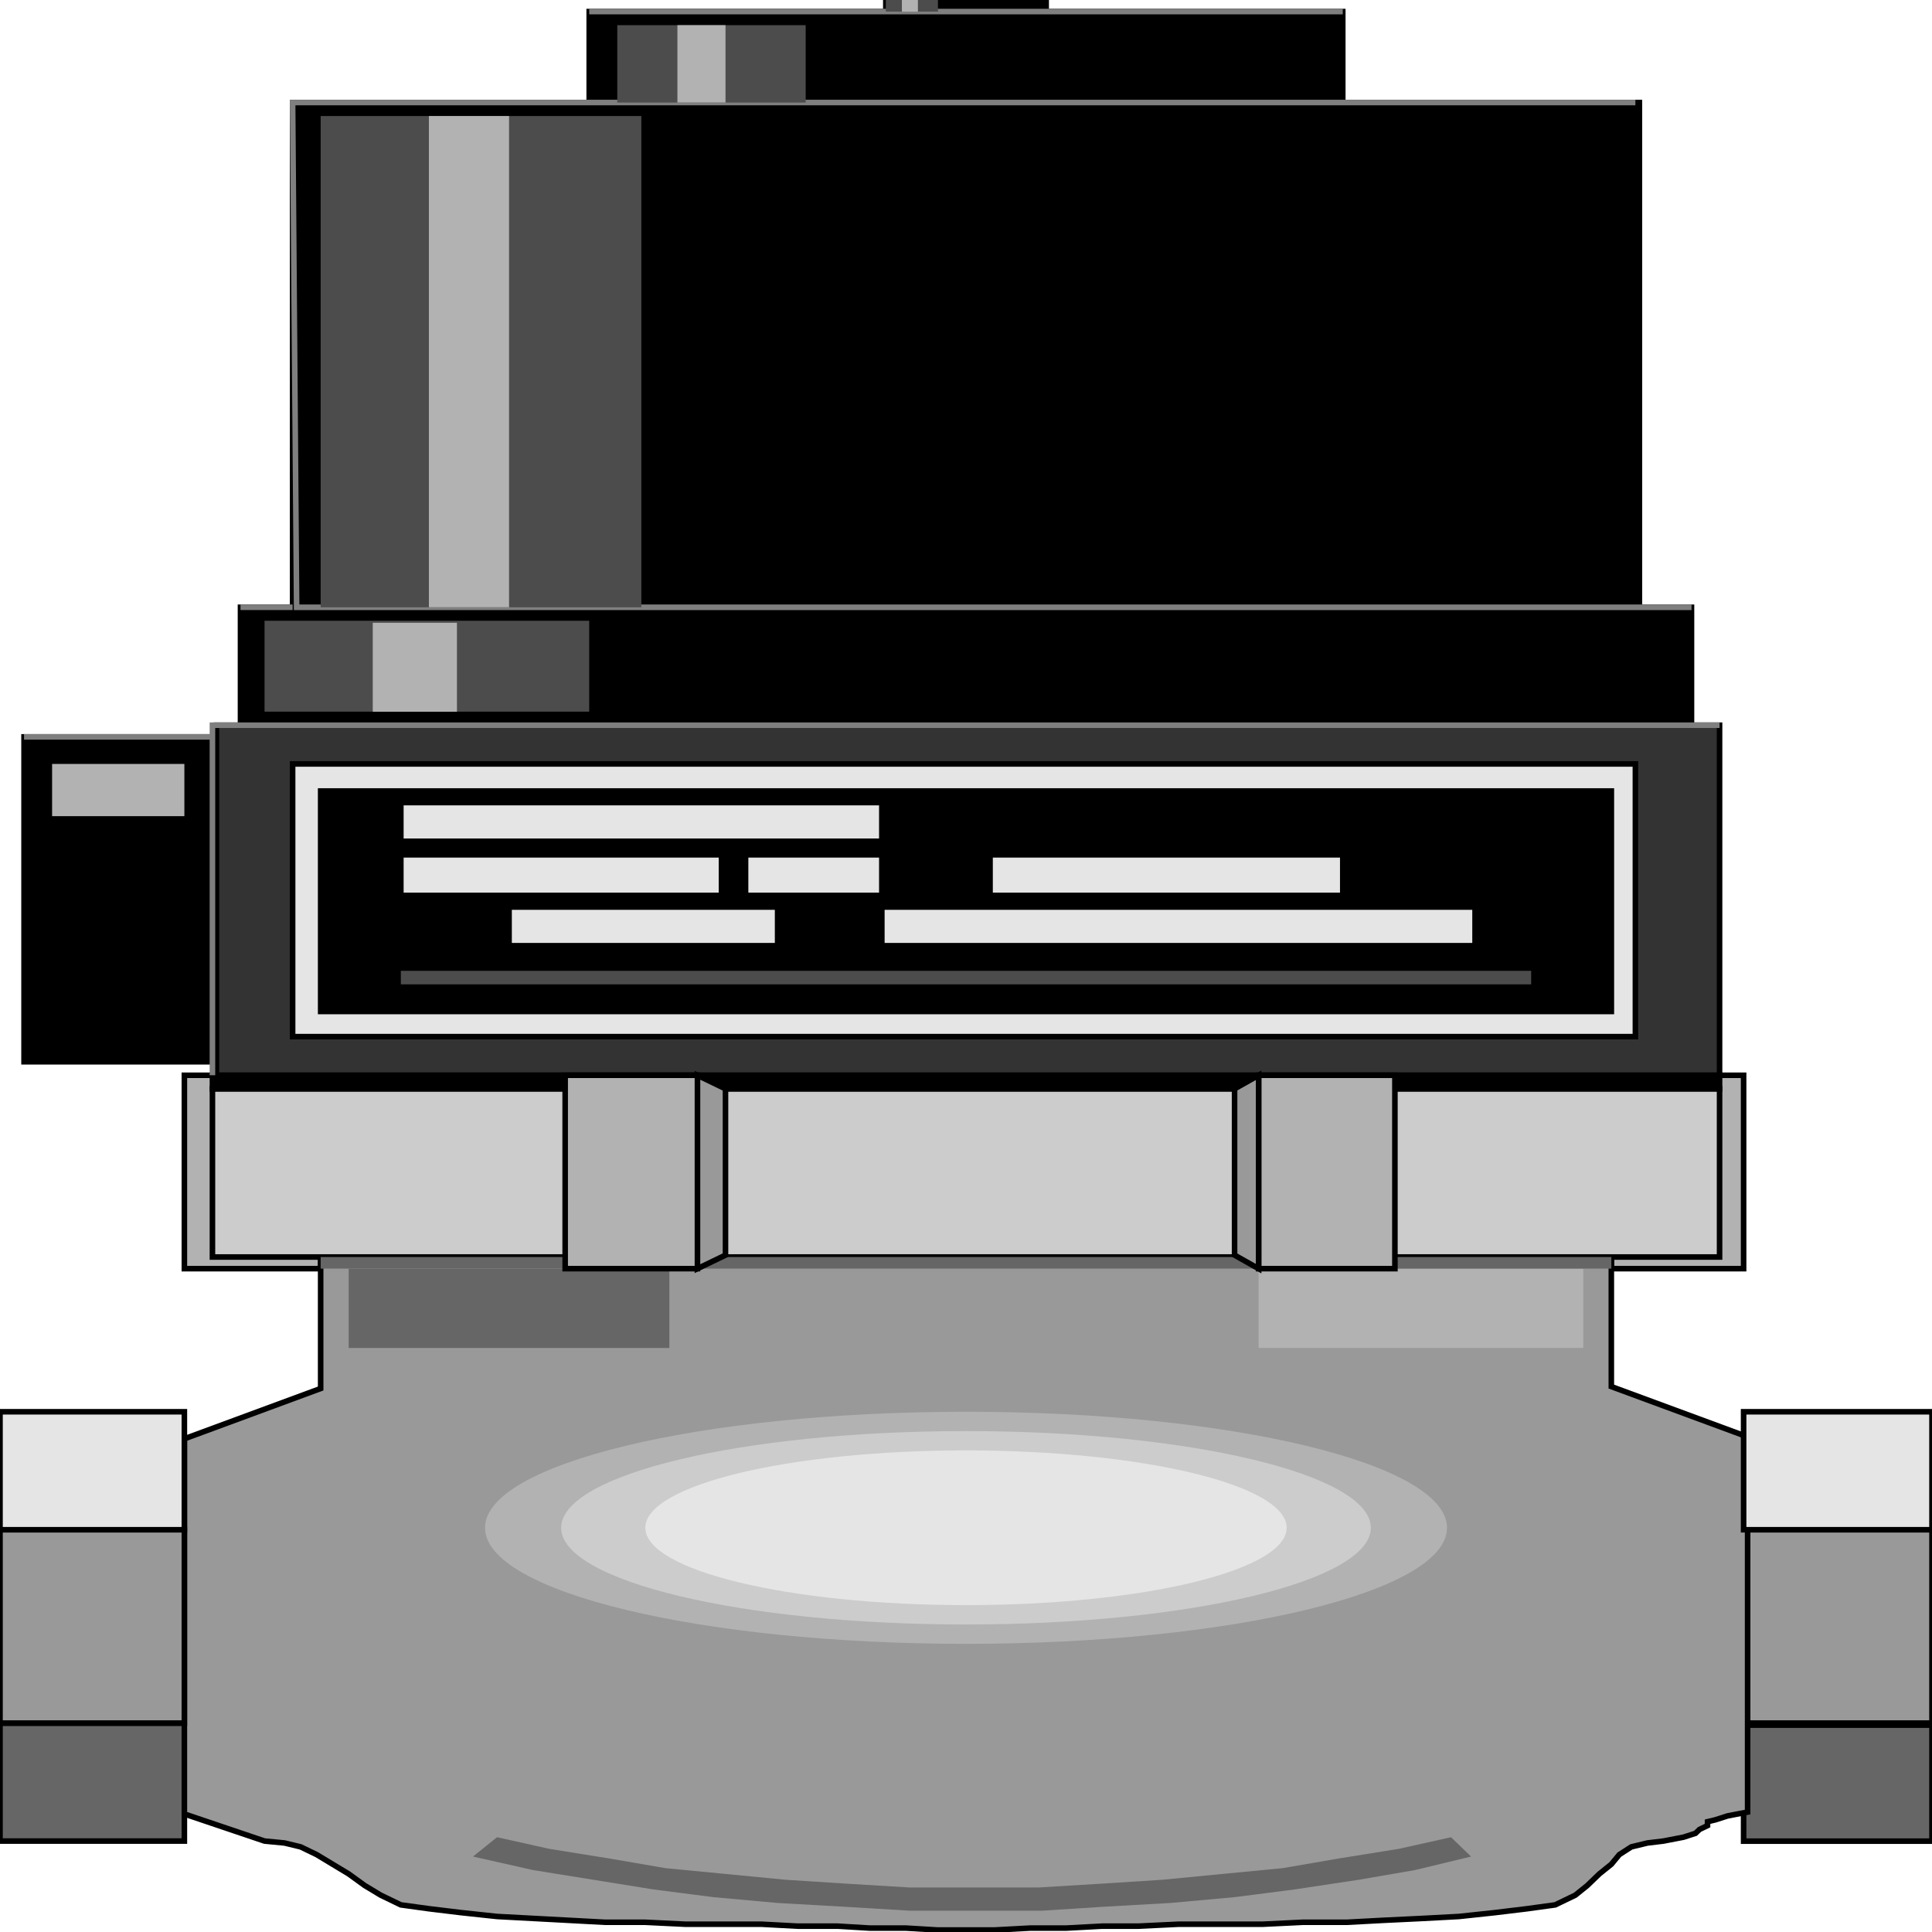 <svg width="150" height="150" viewBox="0 0 150 150" fill="none" xmlns="http://www.w3.org/2000/svg">
<g clip-path="url(#clip0_2122_158703)">
<path d="M68.775 0H81.224V0.901H68.775V0Z" fill="black" stroke="black" stroke-width="0.432"/>
<path d="M45.746 7.955H104.252V0.898H45.746V7.955Z" fill="black" stroke="black" stroke-width="0.432"/>
<path d="M22.719 47.15H127.283V7.961H22.719V47.15Z" fill="black" stroke="black" stroke-width="0.432"/>
<path d="M18.672 56.308H131.327V47.148H18.672V56.308Z" fill="black" stroke="black" stroke-width="0.432"/>
<path d="M16.494 82.436H1.867V57.211H16.494V82.436Z" fill="black" stroke="black" stroke-width="0.432"/>
<path d="M125.104 98.499H135.373V83.484H125.104V98.499Z" fill="#B2B2B2" stroke="black" stroke-width="0.432"/>
<path d="M14.315 98.499H24.895V83.484H14.315V98.499Z" fill="#B2B2B2" stroke="black" stroke-width="0.432"/>
<path d="M0 133.781H14.315V142.94H0V133.781Z" fill="#666666" stroke="black" stroke-width="0.432"/>
<path d="M135.373 133.938H150V142.947H135.373V133.938Z" fill="#666666" stroke="black" stroke-width="0.432"/>
<path d="M135.373 133.781V118.766H150V133.781H135.373Z" fill="#999999" stroke="black" stroke-width="0.432"/>
<path d="M129.148 142.939L127.904 143.089L126.659 143.39L125.725 143.99L125.103 144.741L124.169 145.492L123.236 146.393L122.302 147.143L120.746 147.894L118.568 148.194L116.078 148.495L113.277 148.795L110.476 148.945L107.364 149.095L104.563 149.245H101.14L98.028 149.396H94.916H91.493L88.381 149.546H85.58L82.779 149.696H79.978L77.177 149.846H74.999H72.821L70.331 149.696H67.53L65.041 149.546H61.929L59.128 149.396H56.327H53.215L50.103 149.245H46.991L44.19 149.095L41.389 148.945L38.588 148.795L35.788 148.495L33.298 148.194L31.119 147.894L29.563 147.143L28.319 146.393L27.074 145.492L25.829 144.741L24.584 143.99L23.339 143.39L22.095 143.089L20.538 142.939L14.315 140.837V111.708L24.895 107.804V97.594H125.103V107.654L135.684 111.558V140.687L134.128 140.987L133.194 141.287L132.572 141.438V141.738L131.949 142.038L131.638 142.338L130.704 142.639L129.148 142.939Z" fill="#999999" stroke="black" stroke-width="0.432"/>
<path d="M0 133.781V118.766H14.315V133.781H0Z" fill="#999999" stroke="black" stroke-width="0.432"/>
<path d="M135.373 109.609H150V118.769H135.373V109.609Z" fill="#E5E5E5" stroke="black" stroke-width="0.432"/>
<path d="M0 109.609H14.315V118.769H0V109.609Z" fill="#E5E5E5" stroke="black" stroke-width="0.432"/>
<path d="M27.074 104.656H51.971V98.5H27.074V104.656Z" fill="#666666"/>
<path d="M97.719 104.656H122.926V98.5H97.719V104.656Z" fill="#B2B2B2"/>
<path d="M16.494 97.594H133.507V84.531H16.494V97.594Z" fill="#CCCCCC" stroke="black" stroke-width="0.432"/>
<path d="M16.805 83.482H133.506V56.305H16.805V83.482Z" fill="#333333" stroke="black" stroke-width="0.432"/>
<path d="M22.719 59.312H126.972V80.484H22.719V59.312Z" fill="#E5E5E5" stroke="black" stroke-width="0.432"/>
<path d="M24.896 61.414H125.104V78.531H24.896V61.414Z" fill="black" stroke="black" stroke-width="0.432"/>
<path d="M76.867 66.367H104.253V69.52H76.867V66.367Z" fill="#E5E5E5" stroke="black" stroke-width="0.432"/>
<path d="M68.465 70.422H114.523V73.425H68.465V70.422Z" fill="#E5E5E5" stroke="black" stroke-width="0.432"/>
<path d="M39.523 70.422H60.374V73.425H39.523V70.422Z" fill="#E5E5E5" stroke="black" stroke-width="0.432"/>
<path d="M57.885 66.367H68.466V69.52H57.885V66.367Z" fill="#E5E5E5" stroke="black" stroke-width="0.432"/>
<path d="M31.121 66.367H56.017V69.52H31.121V66.367Z" fill="#E5E5E5" stroke="black" stroke-width="0.432"/>
<path d="M31.121 62.312H68.466V65.316H31.121V62.312Z" fill="#E5E5E5" stroke="black" stroke-width="0.432"/>
<path d="M16.494 83.484H133.507V84.535H16.494V83.484Z" fill="black" stroke="black" stroke-width="0.432"/>
<path d="M24.896 97.594H125.104V98.495H24.896V97.594Z" fill="#666666"/>
<path d="M54.148 83.484L56.327 84.535V97.448L54.148 98.499V83.484Z" fill="#999999" stroke="black" stroke-width="0.432"/>
<path d="M108.3 98.499H97.719V83.484H108.3V98.499Z" fill="#B2B2B2" stroke="black" stroke-width="0.432"/>
<path d="M43.879 98.499H54.149V83.484H43.879V98.499Z" fill="#B2B2B2" stroke="black" stroke-width="0.432"/>
<path d="M97.719 83.484L95.852 84.535V97.448L97.719 98.499V83.484Z" fill="#999999" stroke="black" stroke-width="0.432"/>
<path d="M45.746 0.898H104.252" stroke="#7F7F7F" stroke-width="0.432"/>
<path d="M126.972 7.961H22.719L23.03 47.15H131.329" stroke="#7F7F7F" stroke-width="0.432"/>
<path d="M22.718 47.148H18.672" stroke="#7F7F7F" stroke-width="0.432"/>
<path d="M16.494 57.211H1.867" stroke="#7F7F7F" stroke-width="0.432"/>
<path d="M16.494 83.482V56.305H133.507" stroke="#7F7F7F" stroke-width="0.432"/>
<path d="M68.775 0H72.821V0.901H68.775V0Z" fill="#4C4C4C"/>
<path d="M47.926 1.953H62.552V7.959H47.926V1.953Z" fill="#4C4C4C"/>
<path d="M24.896 9.008H49.793V47.146H24.896V9.008Z" fill="#4C4C4C"/>
<path d="M31.121 75.375H118.88V76.426H31.121V75.375Z" fill="#4C4C4C"/>
<path d="M20.539 48.195H45.746V55.252H20.539V48.195Z" fill="#4C4C4C"/>
<path d="M4.045 59.312H14.315V63.367H4.045V59.312Z" fill="#B2B2B2"/>
<path d="M28.941 55.258H35.477V48.352H28.941V55.258Z" fill="#B2B2B2"/>
<path d="M33.299 47.146H39.523V9.008H33.299V47.146Z" fill="#B2B2B2"/>
<path d="M52.594 7.959H56.328V1.953H52.594V7.959Z" fill="#B2B2B2"/>
<path d="M70.022 0.901H71.266V0H70.022V0.901Z" fill="#B2B2B2"/>
<path d="M112.656 142.641L108.611 143.542L103.943 144.292L99.586 145.043L94.918 145.493L90.25 145.944L85.582 146.244L80.602 146.545H75.623H70.644L65.665 146.244L60.996 145.944L56.328 145.493L51.66 145.043L47.304 144.292L42.636 143.542L38.59 142.641L36.723 144.142L41.391 145.193L46.059 145.944L50.727 146.695L55.395 147.295L60.374 147.746L65.665 148.046L70.644 148.346H75.623H80.913L85.582 148.046L90.872 147.746L95.851 147.295L100.519 146.695L105.499 145.944L109.855 145.193L114.212 144.142L112.656 142.641Z" fill="#666666"/>
<path d="M75.001 127.627C95.625 127.627 112.345 123.594 112.345 118.618C112.345 113.643 95.625 109.609 75.001 109.609C54.376 109.609 37.656 113.643 37.656 118.618C37.656 123.594 54.376 127.627 75.001 127.627Z" fill="#B2B2B2"/>
<path d="M75 126.124C92.359 126.124 106.431 122.763 106.431 118.617C106.431 114.471 92.359 111.109 75 111.109C57.641 111.109 43.568 114.471 43.568 118.617C43.568 122.763 57.641 126.124 75 126.124Z" fill="#CCCCCC"/>
<path d="M75 124.621C88.75 124.621 99.896 121.932 99.896 118.615C99.896 115.298 88.75 112.609 75 112.609C61.25 112.609 50.103 115.298 50.103 118.615C50.103 121.932 61.25 124.621 75 124.621Z" fill="#E5E5E5"/>
</g>
<defs>
<clipPath id="clip0_2122_158703">
<rect width="150" height="150" fill="white"/>
</clipPath>
</defs>
</svg>
